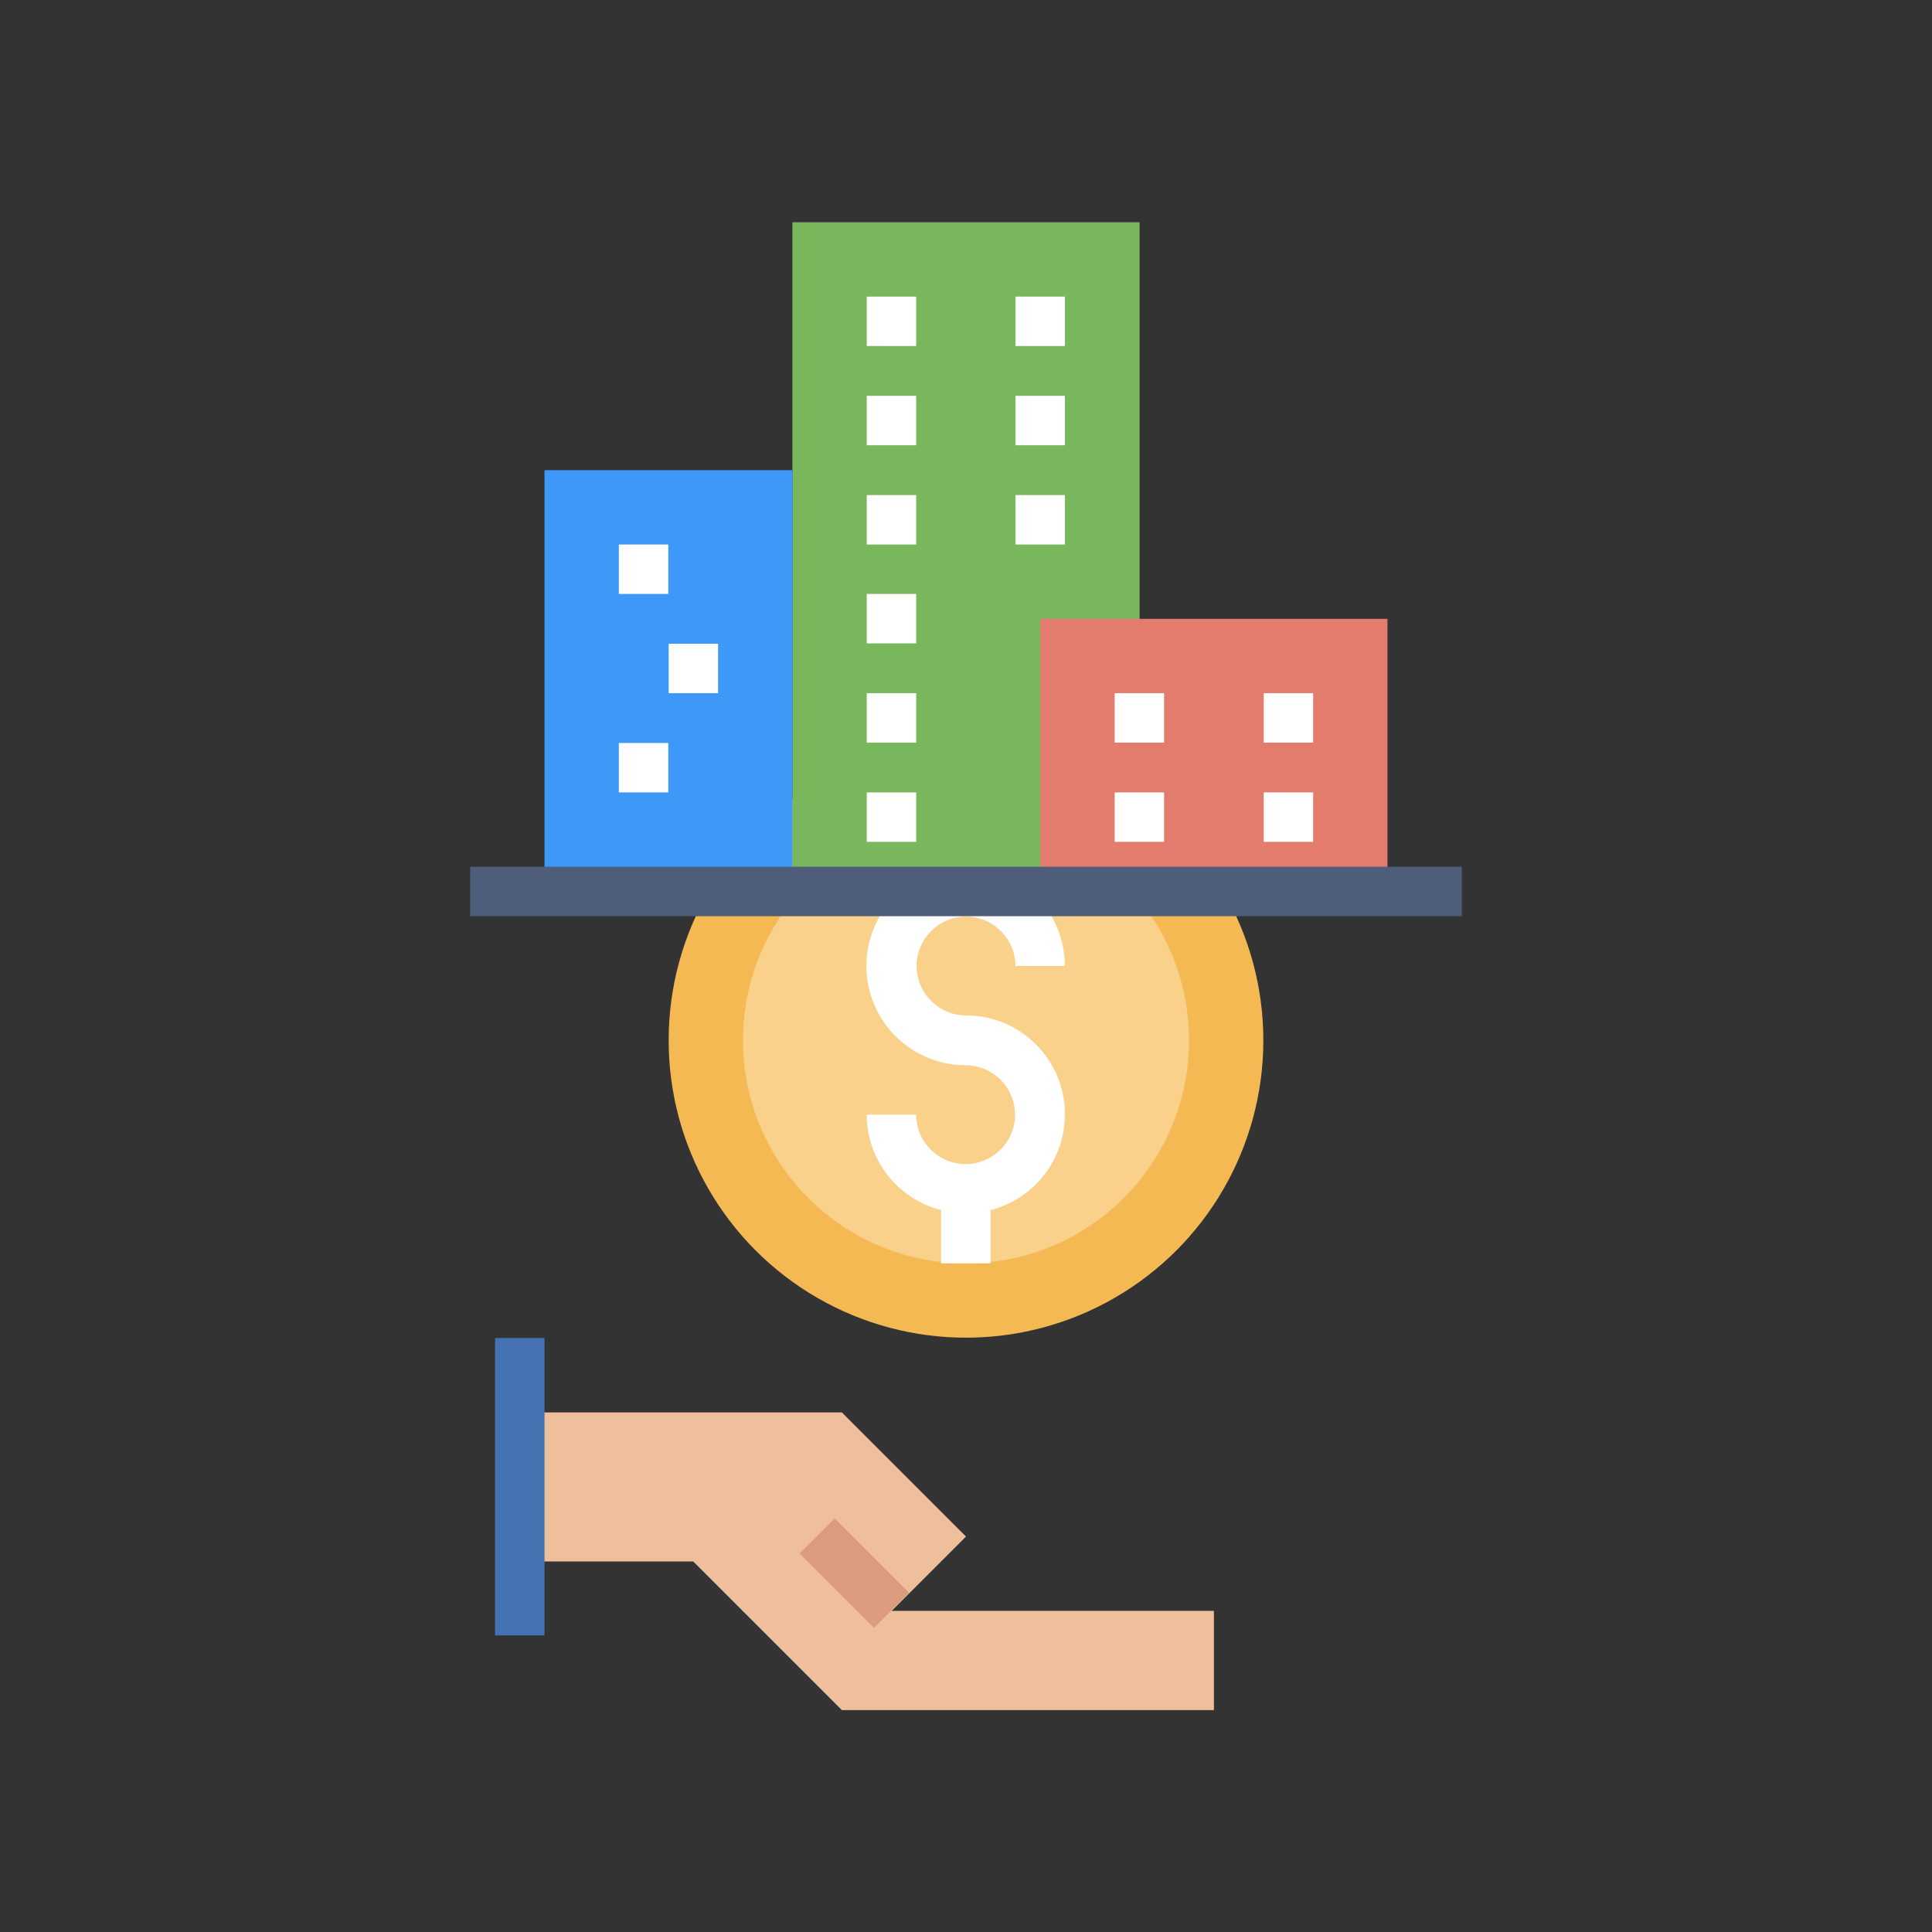 <?xml version="1.0" encoding="utf-8"?>
<!-- Generator: Adobe Illustrator 24.3.0, SVG Export Plug-In . SVG Version: 6.00 Build 0)  -->
<svg version="1.1" id="Layer_3" xmlns="http://www.w3.org/2000/svg" xmlns:xlink="http://www.w3.org/1999/xlink" x="0px" y="0px"
	 viewBox="0 0 512 512" style="enable-background:new 0 0 512 512;" xml:space="preserve">
<rect x="0" y="0" width="512" height="512" fill="#333333" stroke="none"/>
<style type="text/css">
	.st0{fill:#F5B953;}
	.st1{fill:#F9D18B;}
	.st2{fill:#FFFFFF;}
	.st3{fill:#78B75B;}
	.st4{fill:#3D98F7;}
	.st5{fill:#E47C6E;}
	.st6{fill:#EFBE9A;}
	.st7{fill:#4D5D7A;}
	.st8{fill:#DB9B7C;}
	.st9{fill:#4472B2;}
</style>
<circle class="st0" cx="256" cy="275.7" r="78.8"/>
<circle class="st1" cx="256" cy="275.7" r="59.1"/>
<path class="st2" d="M256,269.1c-7.2,0-13.1-5.9-13.1-13.1c0-7.2,5.9-13.1,13.1-13.1c7.2,0,13.1,5.9,13.1,13.1h13.1
	c0-14.5-11.8-26.3-26.3-26.3c-14.5,0-26.3,11.8-26.3,26.3s11.8,26.3,26.3,26.3c7.2,0,13.1,5.9,13.1,13.1c0,7.2-5.9,13.1-13.1,13.1
	c-7.2,0-13.1-5.9-13.1-13.1h-13.1c0,12.2,8.4,22.4,19.7,25.3v14.1h13.1v-14.1c11.3-2.9,19.7-13.1,19.7-25.3
	C282.3,280.9,270.5,269.1,256,269.1z"/>
<path class="st3" d="M210,58.9h92v177.4h-92V58.9z"/>
<path class="st4" d="M144.3,124.6H210v111.7h-65.7V124.6z"/>
<path class="st5" d="M275.7,164h92v72.3h-92V164z"/>
<path class="st6" d="M137.7,374.3h85.4l32.9,32.9l-19.7,19.7h85.4v26.3h-98.6l-39.4-39.4h-46"/>
<g>
	<path class="st2" d="M229.7,78.6h13.1v13.1h-13.1V78.6z"/>
	<path class="st2" d="M269.1,78.6h13.1v13.1h-13.1V78.6z"/>
	<path class="st2" d="M229.7,104.9h13.1V118h-13.1V104.9z"/>
	<path class="st2" d="M269.1,104.9h13.1V118h-13.1V104.9z"/>
	<path class="st2" d="M229.7,131.2h13.1v13.1h-13.1V131.2z"/>
	<path class="st2" d="M269.1,131.2h13.1v13.1h-13.1V131.2z"/>
	<path class="st2" d="M229.7,157.4h13.1v13.1h-13.1V157.4z"/>
	<path class="st2" d="M229.7,183.7h13.1v13.1h-13.1V183.7z"/>
	<path class="st2" d="M229.7,210h13.1v13.1h-13.1V210z"/>
	<path class="st2" d="M295.4,183.7h13.1v13.1h-13.1V183.7z"/>
	<path class="st2" d="M334.8,183.7H348v13.1h-13.1V183.7z"/>
	<path class="st2" d="M295.4,210h13.1v13.1h-13.1V210z"/>
	<path class="st2" d="M334.8,210H348v13.1h-13.1V210z"/>
	<path class="st2" d="M164,144.3h13.1v13.1H164V144.3z"/>
	<path class="st2" d="M177.2,170.6h13.1v13.1h-13.1V170.6z"/>
	<path class="st2" d="M164,196.9h13.1V210H164V196.9z"/>
</g>
<path class="st7" d="M124.6,229.7h262.8v13.1H124.6V229.7z"/>
<path class="st8" d="M211.9,411.7l9.3-9.3l19.7,19.7l-9.3,9.3L211.9,411.7z"/>
<path class="st9" d="M131.2,354.6h13.1v78.8h-13.1V354.6z"/>
</svg>
